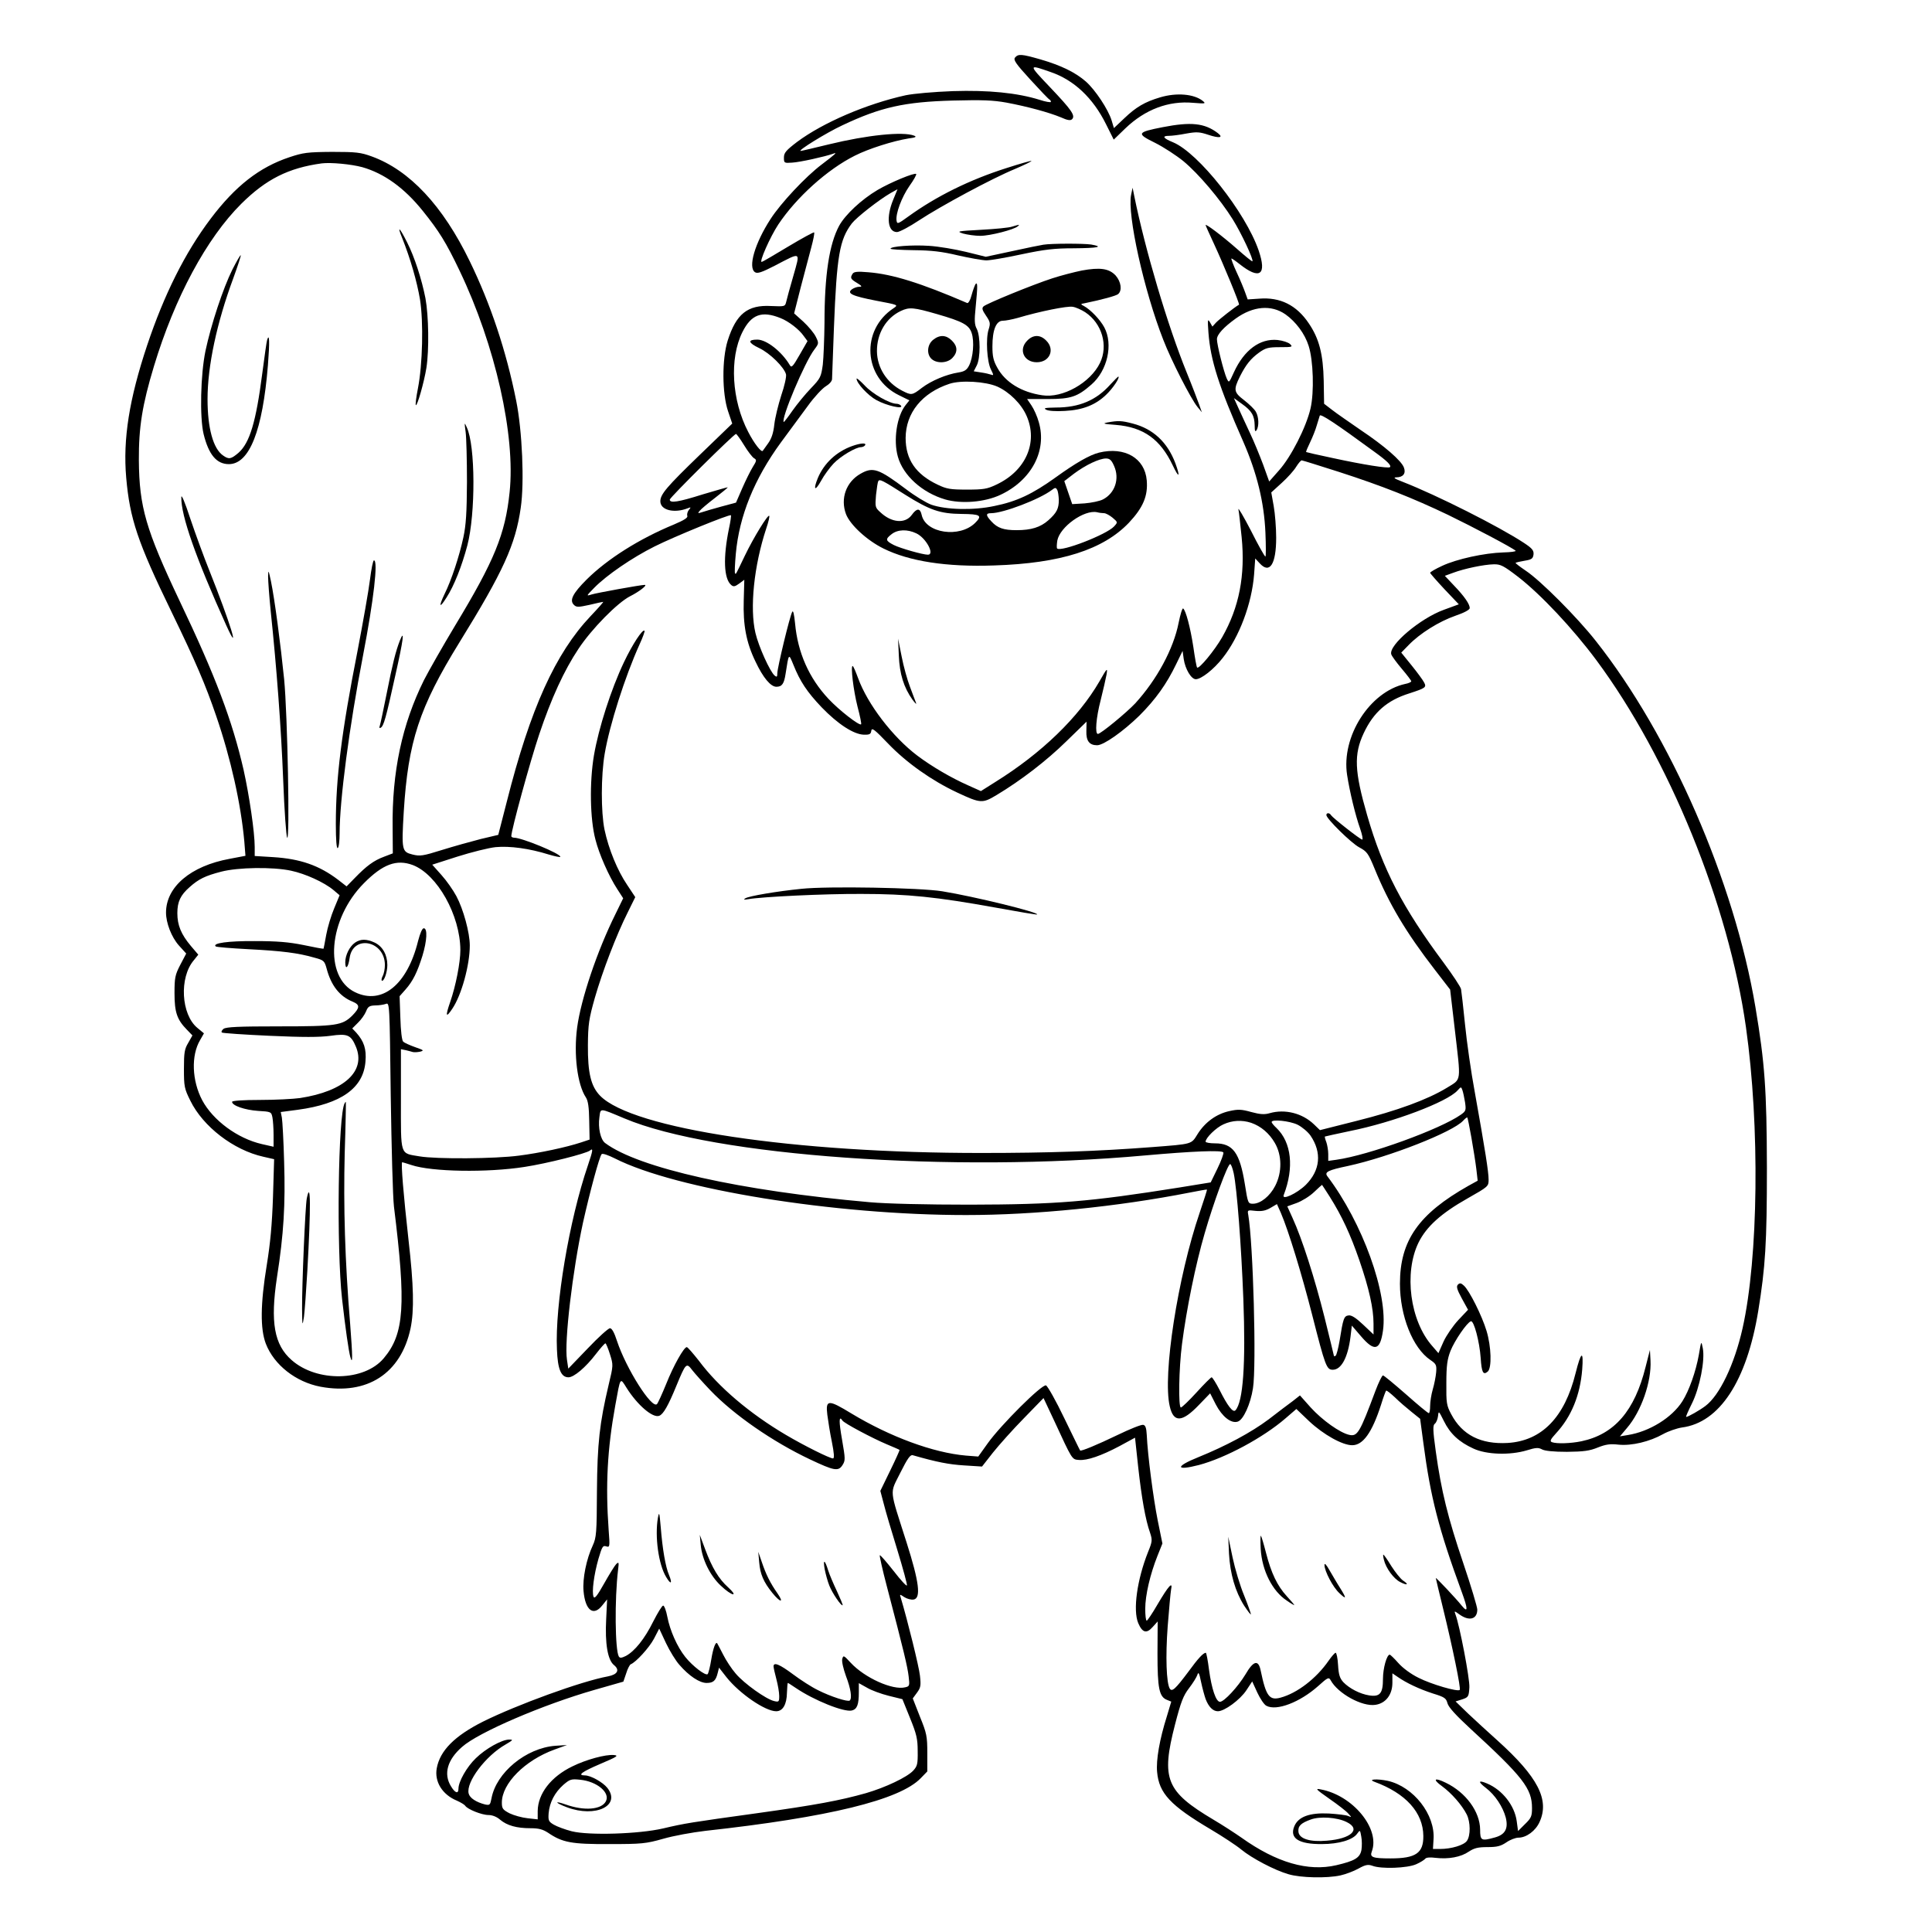 <?xml version="1.0" standalone="no"?>
<!DOCTYPE svg PUBLIC "-//W3C//DTD SVG 20010904//EN"
 "http://www.w3.org/TR/2001/REC-SVG-20010904/DTD/svg10.dtd">
<svg version="1.0" xmlns="http://www.w3.org/2000/svg"
 width="1024pt" height="1024pt" viewBox="0 0 1024 1024"
 preserveAspectRatio="xMidYMid meet">
<g transform="translate(0,1024) scale(0.1,-0.1)"
fill="#000000" stroke="none">
<path d="M5380 9935 c-10 -12 3 -32 81 -117 52 -57 97 -104 102 -106 4 -2 7
-7 7 -12 0 -4 -27 0 -60 11 -119 37 -271 52 -460 46 -102 -4 -206 -13 -250
-22 -208 -46 -438 -145 -575 -247 -59 -45 -70 -58 -70 -83 0 -29 1 -30 43 -27
41 2 175 32 217 47 26 10 15 0 -60 -57 -85 -64 -217 -205 -271 -289 -83 -128
-121 -257 -82 -282 13 -8 35 -1 105 35 142 74 135 77 98 -54 -18 -62 -35 -124
-38 -138 -6 -25 -8 -25 -80 -22 -125 7 -185 -42 -230 -183 -31 -99 -30 -281 2
-375 l22 -65 -171 -165 c-177 -171 -210 -210 -210 -247 0 -47 73 -65 145 -37
18 7 18 6 6 -9 -7 -9 -11 -23 -8 -31 4 -10 -17 -23 -71 -46 -184 -76 -352
-182 -463 -292 -73 -73 -92 -110 -67 -134 13 -13 23 -13 82 0 37 9 70 16 73
16 3 0 -27 -34 -67 -76 -186 -197 -319 -489 -444 -984 l-45 -175 -93 -22 c-51
-13 -144 -39 -205 -58 -102 -32 -117 -34 -157 -24 -56 14 -58 23 -46 226 23
372 82 553 295 898 233 377 297 518 325 713 20 134 8 409 -24 568 -53 265
-136 513 -246 739 -143 295 -319 483 -520 556 -58 21 -81 24 -210 24 -130 -1
-153 -4 -225 -28 -160 -53 -288 -153 -419 -327 -135 -179 -246 -401 -336 -670
-95 -285 -129 -497 -111 -702 19 -217 60 -341 241 -713 126 -260 179 -383 236
-550 77 -224 131 -466 149 -665 l6 -76 -84 -16 c-207 -38 -337 -149 -337 -285
0 -55 29 -130 68 -174 l39 -43 -31 -59 c-28 -54 -31 -69 -31 -151 0 -101 13
-140 66 -194 l29 -30 -22 -39 c-20 -33 -23 -52 -23 -138 0 -93 2 -105 34 -169
67 -137 229 -262 387 -297 l57 -13 -6 -200 c-5 -145 -14 -245 -33 -361 -34
-208 -35 -338 -5 -417 44 -113 159 -203 290 -228 247 -46 426 70 477 309 20
96 17 228 -11 472 -26 234 -41 409 -33 409 2 0 24 -7 49 -15 107 -36 401 -41
599 -10 118 18 328 71 347 87 18 15 16 1 -11 -79 -99 -290 -175 -741 -164
-976 4 -105 22 -147 61 -147 29 0 91 52 146 124 24 31 46 56 50 56 3 0 14 -26
24 -58 18 -57 18 -58 -7 -162 -48 -203 -60 -309 -62 -565 -1 -221 -3 -244 -22
-286 -34 -72 -55 -177 -49 -242 9 -103 53 -136 100 -75 l25 31 -5 -104 c-7
-131 8 -217 41 -244 32 -26 20 -50 -31 -60 -142 -26 -484 -151 -663 -240 -151
-76 -228 -154 -245 -247 -13 -71 29 -140 107 -172 20 -9 40 -21 44 -27 11 -18
87 -49 123 -49 20 0 44 -9 62 -25 37 -31 88 -45 161 -45 44 0 65 -6 93 -24 76
-52 125 -61 325 -60 171 0 193 2 285 28 55 16 155 34 223 42 655 72 1031 164
1142 279 l35 36 0 97 c0 89 -3 105 -39 193 l-38 97 22 30 c20 27 22 38 16 91
-5 47 -65 290 -102 414 -6 18 -5 18 19 2 14 -9 36 -15 49 -13 41 6 30 93 -37
303 -93 292 -90 254 -33 369 38 76 53 97 66 93 129 -37 192 -49 272 -54 l95
-6 58 74 c32 40 105 122 163 181 l105 108 55 -117 c98 -212 95 -208 132 -211
44 -4 119 22 217 74 l81 44 17 -158 c18 -161 38 -277 63 -347 12 -37 12 -45
-11 -101 -58 -146 -81 -308 -52 -377 22 -51 44 -57 76 -21 l27 30 -1 -171 c0
-184 9 -229 51 -245 l22 -9 -23 -77 c-39 -123 -58 -233 -52 -296 10 -113 71
-178 284 -304 64 -38 137 -86 162 -107 56 -46 177 -110 251 -131 64 -19 203
-22 275 -6 27 6 70 22 95 36 38 21 51 23 74 15 46 -18 185 -13 232 8 23 10 44
24 48 29 4 7 26 9 55 5 69 -8 134 4 176 33 29 19 49 24 99 24 51 0 70 5 100
25 20 14 49 25 64 25 42 0 91 36 112 83 54 118 -9 239 -223 432 -49 44 -119
108 -156 143 l-66 64 35 11 c33 11 35 15 38 63 3 45 -52 331 -74 388 -7 19 -6
19 23 -2 51 -36 93 -24 93 27 0 13 -33 124 -74 245 -82 242 -117 384 -146 593
-16 115 -16 139 -5 147 8 6 15 25 17 41 3 29 4 27 31 -27 33 -67 80 -111 157
-146 69 -32 193 -36 283 -9 48 15 61 15 80 5 14 -8 60 -13 132 -13 89 1 120 5
164 23 43 17 66 20 110 15 69 -7 165 16 236 56 27 15 73 31 100 35 199 26 343
246 404 617 38 234 46 360 46 759 -1 415 -11 555 -61 853 -112 664 -449 1438
-846 1940 -100 127 -294 321 -371 372 -31 21 -56 40 -54 42 3 2 24 7 48 11 37
6 44 11 47 33 2 21 -6 32 -50 61 -132 87 -461 253 -643 324 -44 17 -53 23 -34
24 36 0 52 21 40 52 -13 36 -104 115 -228 198 -59 41 -128 88 -152 107 l-43
33 -2 122 c-3 141 -24 223 -79 304 -65 97 -152 140 -263 131 l-61 -4 -13 36
c-7 20 -27 69 -46 109 -18 39 -30 72 -27 72 3 0 22 -13 42 -29 108 -86 147
-59 102 72 -70 202 -319 517 -454 573 -52 21 -60 34 -21 34 15 0 56 5 91 12
56 10 71 9 119 -7 57 -19 81 -15 48 10 -70 53 -142 60 -291 31 -138 -27 -141
-34 -41 -83 46 -23 113 -67 150 -97 81 -67 196 -203 262 -309 45 -72 112 -215
104 -222 -2 -2 -39 28 -83 67 -75 66 -165 134 -165 125 0 -3 21 -49 46 -103
47 -101 136 -316 131 -319 -22 -12 -107 -79 -122 -95 l-19 -21 -13 23 c-12 20
-13 14 -8 -55 11 -147 55 -285 185 -579 72 -165 110 -320 117 -480 3 -71 3
-128 0 -128 -4 0 -39 62 -77 138 -39 75 -69 126 -66 112 3 -14 10 -80 17 -147
20 -202 -13 -372 -103 -530 -40 -70 -123 -171 -133 -161 -3 2 -12 52 -20 109
-16 104 -40 194 -54 204 -5 2 -15 -32 -24 -76 -27 -138 -115 -301 -230 -427
-46 -49 -183 -162 -198 -162 -16 0 -10 84 15 180 13 52 27 113 31 135 6 38 3
35 -38 -37 -110 -190 -306 -380 -552 -533 l-76 -48 -69 31 c-88 39 -191 99
-268 157 -131 99 -264 273 -314 411 -13 35 -25 64 -29 64 -11 0 4 -128 26
-215 13 -49 22 -92 19 -94 -9 -9 -117 75 -173 135 -103 110 -163 245 -177 400
-5 49 -10 71 -15 61 -13 -22 -79 -297 -79 -325 0 -20 -3 -22 -14 -13 -25 21
-85 154 -102 226 -31 132 -8 356 57 553 12 35 19 65 16 68 -7 8 -83 -115 -129
-211 -51 -106 -47 -99 -52 -94 -3 2 -1 49 4 104 18 200 98 397 239 590 45 61
109 148 143 194 33 46 76 92 94 103 20 12 34 28 34 39 0 11 5 133 10 272 15
384 30 467 95 553 25 32 142 124 206 161 l36 20 -23 -56 c-38 -92 -29 -171 20
-171 13 0 66 28 117 62 114 75 386 222 510 273 49 21 88 40 86 42 -2 2 -62
-15 -133 -38 -195 -62 -371 -149 -519 -256 -55 -40 -60 -42 -63 -23 -6 37 27
125 68 184 23 32 39 61 36 64 -9 8 -135 -44 -205 -85 -86 -51 -171 -131 -203
-189 -53 -98 -78 -262 -78 -516 -1 -84 -5 -184 -9 -221 -9 -64 -12 -72 -63
-125 -30 -31 -74 -85 -98 -119 -24 -35 -45 -61 -46 -60 -16 16 112 319 162
384 24 32 25 34 8 68 -9 19 -39 55 -66 80 l-49 44 35 138 c20 76 45 171 56
212 11 41 18 76 15 79 -2 3 -64 -31 -136 -74 -73 -44 -136 -81 -141 -82 -18
-7 44 133 87 198 96 144 260 292 406 365 73 37 203 78 284 91 39 5 45 9 30 15
-59 23 -250 3 -451 -46 -78 -19 -146 -35 -150 -35 -20 0 137 97 221 136 203
96 329 124 585 131 157 4 213 2 285 -11 112 -21 225 -52 288 -78 35 -16 51
-18 59 -10 19 19 -2 49 -117 170 -116 122 -116 122 4 80 123 -42 224 -137 293
-276 l41 -82 61 59 c105 101 230 148 360 136 65 -5 69 -5 51 10 -46 37 -139
45 -226 19 -81 -24 -127 -51 -189 -110 l-56 -53 -12 40 c-18 59 -87 163 -137
207 -55 48 -130 85 -240 117 -101 29 -118 30 -135 10z m-3460 -581 c116 -33
223 -110 321 -232 86 -107 123 -166 195 -317 189 -395 297 -873 265 -1174 -23
-223 -81 -363 -289 -707 -66 -110 -140 -240 -165 -289 -116 -234 -170 -486
-166 -784 l1 -134 -47 -18 c-54 -20 -93 -49 -154 -112 l-44 -45 -45 35 c-100
76 -200 111 -344 120 l-98 6 0 48 c0 78 -29 274 -59 409 -60 261 -149 497
-339 895 -179 378 -214 498 -216 745 -1 175 18 294 80 499 110 364 279 678
463 861 131 130 250 190 426 214 48 6 155 -4 215 -20z m4893 -780 c55 -39 103
-103 123 -167 25 -77 30 -246 10 -332 -23 -100 -104 -258 -167 -328 l-52 -59
-32 89 c-18 48 -49 124 -70 168 -21 44 -48 104 -61 132 l-24 53 43 -31 c52
-37 66 -62 67 -114 0 -30 3 -36 10 -25 14 21 12 71 -4 98 -7 13 -35 40 -62 61
-55 42 -57 55 -22 126 32 63 57 94 101 126 35 25 49 29 111 29 65 0 69 1 54
16 -9 9 -39 19 -67 22 -93 9 -177 -53 -231 -171 -26 -57 -26 -58 -38 -33 -16
36 -52 179 -52 208 0 25 36 64 100 110 92 66 188 74 263 22z m-2676 -20 c43
-17 99 -60 123 -95 l20 -27 -42 -73 c-36 -63 -43 -70 -52 -54 -42 71 -123 135
-172 135 -53 0 -49 -17 10 -45 57 -27 132 -101 142 -139 3 -12 -8 -62 -25
-111 -16 -50 -33 -119 -37 -155 -5 -46 -15 -75 -33 -100 -14 -19 -26 -37 -28
-39 -7 -11 -45 37 -77 99 -88 168 -101 390 -31 530 47 94 103 114 202 74z
m3144 -706 c71 -51 95 -75 86 -84 -8 -8 -141 13 -302 48 -77 16 -141 31 -142
32 -2 2 8 25 21 52 13 27 29 67 35 89 7 22 14 46 16 52 4 12 84 -41 286 -189z
m-3337 32 c20 -33 44 -64 53 -69 14 -8 14 -13 -7 -46 -13 -21 -38 -72 -56
-113 l-33 -76 -78 -21 c-43 -12 -89 -25 -103 -30 -22 -7 -23 -6 -11 8 7 9 44
40 82 69 37 29 67 53 66 55 -2 1 -60 -16 -131 -37 -133 -42 -176 -48 -176 -28
0 11 339 347 351 348 3 0 23 -27 43 -60z m3152 -141 c229 -74 393 -139 579
-228 132 -64 341 -174 358 -190 4 -4 -25 -8 -65 -9 -101 -3 -247 -35 -324 -71
-35 -16 -64 -33 -64 -37 0 -3 34 -42 76 -87 l76 -80 -79 -29 c-125 -45 -294
-188 -279 -236 3 -10 29 -45 56 -77 28 -33 50 -62 50 -66 0 -4 -15 -11 -32
-14 -188 -41 -340 -279 -308 -483 14 -90 44 -214 69 -284 11 -32 16 -58 11
-58 -10 0 -155 114 -165 129 -8 14 -25 14 -25 1 0 -19 131 -148 174 -171 41
-22 48 -31 82 -114 76 -186 166 -337 319 -535 l81 -105 24 -205 c34 -294 38
-266 -42 -316 -102 -62 -262 -121 -478 -175 l-194 -49 -31 30 c-62 60 -154 83
-235 60 -27 -8 -50 -7 -98 6 -53 15 -71 15 -116 5 -69 -15 -129 -59 -168 -121
-35 -56 -24 -53 -243 -70 -288 -22 -548 -31 -900 -31 -996 -1 -1852 128 -2024
303 -49 50 -66 121 -65 268 1 111 5 139 37 252 40 139 114 333 175 454 l39 79
-43 65 c-51 75 -98 189 -120 293 -19 93 -19 285 1 402 26 153 107 407 185 580
17 37 29 70 26 72 -10 10 -64 -72 -109 -167 -68 -143 -134 -348 -159 -494 -24
-142 -21 -337 8 -446 19 -76 71 -194 116 -263 l31 -48 -41 -84 c-97 -195 -183
-451 -203 -601 -19 -142 1 -302 46 -370 12 -18 17 -52 18 -125 l2 -99 -45 -15
c-79 -26 -219 -56 -329 -70 -126 -17 -439 -19 -527 -4 -106 18 -99 -2 -99 303
l0 265 25 -5 c14 -3 31 -8 38 -10 8 -2 25 -1 39 2 22 6 19 8 -27 24 -28 10
-57 23 -63 29 -7 7 -13 56 -15 127 l-4 114 31 35 c40 45 63 93 90 179 24 79
28 146 7 146 -8 0 -19 -25 -30 -67 -57 -232 -191 -341 -334 -272 -167 81 -142
388 47 578 100 101 173 128 259 96 130 -50 251 -266 252 -450 0 -66 -24 -190
-54 -276 -26 -75 -23 -87 11 -36 49 72 93 232 93 336 0 67 -34 192 -71 261
-17 32 -52 82 -79 112 l-49 55 134 43 c73 23 164 46 202 50 75 7 179 -7 281
-39 34 -10 62 -16 62 -12 0 17 -204 101 -245 101 -8 0 -15 4 -15 8 0 32 99
394 148 540 64 191 132 339 208 453 70 106 207 245 274 279 48 24 94 60 77 60
-21 0 -258 -43 -282 -51 -29 -9 -28 -8 15 36 66 67 200 159 320 219 106 53
398 172 404 165 2 -2 -2 -33 -10 -69 -32 -155 -28 -268 12 -301 12 -10 20 -8
42 8 l27 20 -3 -109 c-4 -130 13 -223 62 -324 41 -87 81 -134 111 -134 30 0
41 16 49 70 17 109 16 108 41 47 36 -90 73 -145 150 -226 86 -89 169 -143 223
-145 31 -1 38 3 40 21 3 18 17 7 90 -69 97 -101 230 -195 364 -258 126 -59
135 -59 210 -14 130 78 265 182 369 284 l108 105 -1 -49 c-2 -53 16 -76 57
-76 35 0 139 74 224 157 87 87 145 169 195 273 l34 70 6 -43 c8 -54 40 -107
64 -107 29 0 96 53 142 112 88 111 155 288 167 444 l6 84 24 -26 c53 -58 87
-4 87 136 0 52 -6 128 -13 167 l-13 73 56 51 c30 27 65 66 76 85 12 19 25 34
29 34 5 0 93 -28 197 -61z m951 -557 c121 -94 289 -273 414 -441 385 -519 701
-1294 793 -1946 74 -524 66 -1221 -18 -1595 -43 -192 -122 -356 -197 -412 -32
-24 -92 -58 -102 -58 -3 0 11 32 30 70 42 84 71 232 58 295 -8 40 -8 40 -21
-37 -16 -88 -51 -188 -87 -245 -55 -87 -175 -161 -289 -179 l-42 -7 37 44 c76
88 131 246 125 358 l-3 56 -23 -90 c-58 -233 -165 -357 -340 -394 -58 -12
-131 -14 -156 -5 -13 5 -9 14 22 48 81 88 127 201 138 337 8 105 -6 97 -35
-19 -58 -235 -180 -359 -360 -370 -142 -8 -241 42 -299 152 -25 47 -27 59 -26
166 0 93 5 126 22 170 22 55 87 150 108 157 16 5 46 -108 52 -195 5 -76 13
-92 37 -72 23 19 19 134 -6 216 -24 80 -91 214 -120 240 -15 14 -22 15 -32 5
-9 -10 -5 -25 21 -73 l33 -60 -51 -54 c-28 -30 -64 -82 -79 -115 l-27 -61 -32
37 c-119 134 -152 389 -73 550 42 84 119 154 259 233 111 63 112 64 112 100 0
40 -18 155 -73 462 -20 107 -43 269 -52 360 -9 91 -19 175 -21 187 -2 12 -44
75 -92 140 -218 293 -323 495 -406 783 -67 232 -71 321 -18 434 52 111 124
174 242 211 86 28 92 32 78 58 -6 12 -36 53 -66 90 l-55 68 39 40 c60 62 161
125 247 155 47 16 77 32 77 41 0 21 -29 63 -83 119 l-49 52 44 16 c58 22 163
44 215 45 36 1 52 -7 130 -67z m-6504 -1557 c75 -16 175 -61 225 -103 l32 -27
-29 -70 c-16 -38 -35 -101 -42 -140 -7 -38 -13 -71 -14 -73 -2 -2 -49 7 -106
19 -79 16 -141 21 -259 21 -142 1 -225 -11 -207 -28 3 -4 82 -10 174 -15 177
-9 264 -20 350 -45 49 -13 53 -17 64 -57 24 -91 69 -148 138 -176 40 -17 39
-32 -2 -74 -53 -52 -84 -57 -389 -57 -214 0 -278 -3 -293 -13 -10 -8 -14 -17
-8 -20 5 -3 118 -11 252 -17 176 -8 265 -8 323 0 90 13 108 5 134 -57 55 -130
-61 -237 -296 -273 -36 -5 -131 -10 -212 -10 -90 0 -148 -4 -148 -10 0 -20 67
-43 137 -48 70 -4 71 -5 77 -35 3 -16 6 -58 6 -92 l0 -63 -62 14 c-130 30
-259 126 -316 232 -55 104 -60 238 -11 320 l20 35 -35 29 c-86 71 -97 266 -19
358 l24 30 -40 47 c-51 61 -71 109 -71 173 0 61 17 96 65 138 48 43 83 60 168
82 89 23 272 26 370 5z m545 -1780 c65 -523 55 -675 -54 -804 -103 -123 -354
-128 -488 -10 -93 81 -114 201 -78 439 36 229 45 388 38 610 -3 113 -9 219
-12 236 l-6 30 91 12 c229 31 347 115 358 255 6 67 -8 108 -49 154 l-21 22 30
30 c17 16 36 43 43 60 10 26 18 31 49 32 20 0 45 4 56 8 20 8 20 3 26 -488 4
-273 11 -536 17 -586z m5677 553 c6 -42 5 -47 -22 -66 -109 -77 -489 -215
-660 -239 l-43 -6 0 36 c0 20 -5 48 -10 63 -6 15 -9 28 -8 30 2 1 61 14 132
29 230 46 516 154 571 215 19 21 19 21 26 2 4 -11 10 -40 14 -64z m-4455 -86
c474 -200 1735 -289 2760 -196 247 22 406 29 414 16 3 -5 -11 -44 -31 -85
l-36 -74 -166 -27 c-478 -76 -650 -90 -1111 -91 -230 0 -443 5 -530 13 -684
60 -1226 181 -1403 314 -24 18 -38 81 -30 136 7 50 -3 51 133 -6z m4489 -103
c10 -57 22 -132 26 -166 l7 -61 -49 -27 c-264 -149 -363 -290 -363 -519 0
-171 68 -341 161 -404 31 -21 34 -27 31 -65 -2 -23 -10 -64 -18 -91 -8 -27
-14 -67 -14 -88 0 -21 -3 -38 -7 -38 -5 0 -59 45 -121 100 -63 55 -117 100
-122 100 -5 0 -23 -37 -40 -82 -83 -222 -95 -243 -139 -233 -49 11 -142 77
-204 145 l-57 64 -38 -30 c-22 -16 -79 -59 -128 -97 -92 -69 -226 -141 -374
-201 -122 -49 -120 -73 4 -41 140 37 341 145 459 247 l58 50 68 -65 c76 -71
176 -127 228 -127 57 0 105 66 153 215 12 39 24 72 27 74 2 3 22 -13 46 -35
23 -23 63 -57 88 -77 l46 -37 17 -127 c38 -289 81 -457 204 -792 33 -90 33
-112 0 -72 -30 38 -138 152 -138 147 0 -3 18 -76 39 -163 50 -204 95 -423 88
-430 -11 -11 -151 30 -218 64 -41 20 -84 52 -107 78 -22 25 -43 45 -46 45 -16
0 -36 -73 -36 -129 0 -76 -16 -96 -73 -87 -50 8 -105 37 -137 70 -19 21 -25
40 -28 91 -2 36 -8 65 -13 65 -4 0 -21 -19 -37 -42 -65 -94 -166 -172 -255
-196 -59 -16 -77 8 -105 143 -12 60 -38 54 -81 -20 -40 -66 -113 -145 -135
-145 -21 0 -44 68 -58 170 -6 49 -14 90 -17 90 -14 -1 -41 -30 -92 -100 -69
-92 -87 -109 -99 -90 -18 29 -23 171 -11 330 7 90 15 178 18 195 10 46 -13 21
-72 -79 -27 -47 -53 -85 -57 -86 -5 0 -8 29 -8 63 0 72 26 183 65 281 l26 65
-25 123 c-23 116 -53 343 -58 453 -2 37 -7 51 -19 53 -10 2 -70 -22 -134 -53
-112 -54 -195 -88 -200 -83 -2 2 -39 79 -84 171 -44 92 -88 170 -97 174 -21 8
-239 -209 -309 -307 l-50 -70 -65 5 c-174 15 -403 100 -607 223 -123 75 -138
75 -128 -7 4 -31 14 -95 24 -143 12 -60 14 -88 6 -88 -17 0 -152 67 -250 125
-190 112 -357 253 -461 393 -31 39 -59 72 -64 72 -15 0 -70 -97 -109 -195 -22
-54 -44 -102 -49 -107 -27 -27 -163 187 -212 335 -14 44 -27 67 -37 67 -9 0
-62 -48 -118 -107 l-103 -107 -7 47 c-15 96 30 473 85 727 36 161 87 351 99
363 5 5 36 -6 70 -23 323 -164 1164 -300 1861 -300 365 0 803 44 1185 119 50
10 91 17 92 16 2 -1 -16 -55 -38 -121 -117 -342 -198 -864 -159 -1028 20 -88
66 -85 154 7 l60 62 30 -59 c34 -65 81 -102 116 -91 30 9 68 93 81 177 19 119
1 769 -25 919 -5 26 -4 26 39 21 33 -3 53 1 79 16 l34 20 21 -47 c41 -96 110
-322 166 -541 69 -271 76 -290 109 -290 45 0 80 64 94 175 l7 59 49 -57 c71
-83 101 -75 116 30 28 195 -108 572 -295 819 -16 22 4 32 109 54 221 48 556
180 611 240 10 11 20 19 22 17 2 -2 12 -51 22 -108z m-1168 80 c52 -18 96 -55
126 -107 38 -65 39 -155 2 -227 -28 -55 -78 -95 -118 -95 -26 0 -27 2 -43 104
-27 167 -63 216 -158 216 -27 0 -50 4 -50 9 0 20 56 75 95 92 46 21 97 24 146
8z m246 -10 c24 -12 55 -38 69 -58 61 -90 52 -184 -25 -261 -47 -46 -129 -84
-117 -54 56 146 41 279 -38 355 -14 13 -26 27 -26 32 0 16 95 6 137 -14z
m-338 -258 c17 -81 40 -379 51 -666 13 -345 -1 -546 -42 -590 -13 -14 -42 24
-84 108 -19 37 -38 67 -42 67 -4 0 -40 -36 -80 -80 -40 -44 -78 -80 -83 -80
-14 0 -11 206 6 337 24 186 72 422 120 586 47 163 122 367 135 367 5 0 13 -22
19 -49z m509 -124 c64 -102 109 -198 157 -337 52 -151 75 -256 75 -336 l0 -57
-55 52 c-39 37 -62 51 -77 49 -25 -3 -29 -16 -48 -135 -7 -40 -16 -75 -21 -79
-5 -3 -9 -3 -9 0 0 3 -23 95 -50 205 -52 207 -119 416 -169 525 l-28 62 50 18
c27 10 68 35 91 57 22 21 42 39 43 39 0 0 19 -28 41 -63z m-3283 -1026 c123
-129 331 -273 528 -366 127 -60 150 -65 172 -31 16 25 16 32 -2 136 -17 97
-17 130 2 101 8 -14 159 -94 235 -126 36 -15 66 -28 68 -30 1 -1 -21 -51 -50
-110 l-52 -107 18 -68 c9 -37 42 -148 72 -245 30 -98 53 -183 51 -188 -2 -6
-34 29 -71 77 -38 48 -70 85 -73 83 -2 -3 14 -76 37 -163 92 -351 110 -428
116 -479 6 -49 5 -53 -18 -58 -66 -17 -215 50 -289 130 -37 40 -39 41 -45 20
-3 -14 6 -52 20 -91 25 -65 33 -116 20 -129 -9 -9 -102 21 -169 55 -33 16 -92
54 -132 84 -71 53 -103 66 -103 42 0 -7 7 -38 15 -68 8 -30 15 -70 15 -89 0
-31 -2 -33 -27 -27 -43 10 -159 93 -203 145 -22 25 -52 71 -67 101 -16 30 -29
57 -31 59 -8 14 -22 -23 -32 -84 -6 -38 -15 -73 -19 -78 -11 -11 -81 43 -119
91 -43 54 -81 140 -95 213 -6 32 -16 59 -22 59 -6 0 -29 -38 -53 -85 -45 -91
-98 -157 -145 -182 -23 -11 -31 -12 -37 -3 -20 33 -23 304 -4 460 5 40 4 43
-10 30 -8 -8 -37 -55 -64 -103 -37 -66 -51 -83 -56 -70 -10 25 2 117 26 201
19 64 23 72 41 66 19 -6 20 -3 13 87 -17 237 -7 428 35 659 28 155 25 150 60
94 58 -92 139 -161 173 -148 22 8 48 54 91 159 50 121 53 124 84 83 14 -18 57
-66 96 -107z m-164 -1455 c51 -59 107 -96 144 -96 36 0 49 12 59 53 l7 28 39
-50 c70 -88 206 -181 264 -181 35 0 56 36 57 98 1 29 3 52 5 52 2 0 20 -12 41
-26 97 -66 256 -130 298 -120 28 7 37 31 37 97 l0 48 43 -24 c23 -14 75 -33
115 -43 l73 -18 40 -99 c35 -86 41 -111 41 -177 1 -68 -2 -79 -24 -103 -33
-35 -147 -89 -250 -119 -138 -39 -267 -63 -575 -106 -354 -49 -386 -54 -500
-81 -129 -30 -395 -38 -485 -15 -35 9 -78 25 -95 35 -27 16 -30 22 -27 61 5
57 32 109 78 150 35 30 42 32 89 27 90 -9 161 -69 136 -115 -24 -44 -115 -51
-213 -16 -63 22 -57 9 7 -15 152 -57 288 9 214 103 -24 30 -88 66 -119 66 -42
0 -16 19 82 61 89 38 99 44 72 47 -44 4 -147 -24 -220 -60 -114 -55 -183 -145
-184 -237 l0 -44 -54 6 c-29 3 -72 15 -95 26 -36 19 -41 25 -41 57 0 101 122
224 279 281 l66 24 -62 -4 c-155 -12 -313 -142 -338 -279 -7 -35 -9 -37 -34
-32 -47 12 -81 34 -87 58 -15 60 90 200 196 260 39 23 42 26 19 26 -39 0 -125
-48 -177 -99 -48 -46 -92 -124 -92 -161 0 -30 -18 -24 -40 13 -40 65 -19 140
59 208 86 77 429 224 701 302 l154 44 15 44 c7 24 19 46 24 48 28 11 98 88
123 135 l28 54 36 -77 c20 -42 52 -94 71 -115z m2789 -181 c16 -42 39 -65 65
-65 35 0 117 60 151 111 l31 47 27 -59 c15 -32 36 -64 48 -70 54 -29 177 18
274 104 52 47 57 49 67 31 38 -70 167 -141 237 -130 55 8 90 54 90 117 l0 50
28 -19 c46 -32 113 -64 187 -88 62 -19 70 -25 77 -52 6 -21 44 -63 121 -134
280 -257 327 -318 327 -421 0 -43 -4 -53 -37 -85 l-37 -37 -7 52 c-11 83 -76
166 -157 200 -47 20 -50 10 -7 -23 49 -37 91 -101 106 -158 14 -58 -3 -90 -58
-105 -72 -20 -78 -17 -78 42 -1 95 -76 197 -182 248 -61 30 -72 19 -19 -19 49
-36 104 -98 130 -149 20 -40 21 -112 1 -140 -16 -23 -83 -43 -142 -43 l-38 0
3 50 c10 132 -106 280 -242 311 -57 12 -109 9 -71 -5 166 -61 258 -163 259
-287 1 -91 -40 -119 -174 -119 -95 0 -111 6 -99 37 45 120 -101 298 -272 329
-30 6 -24 0 47 -50 45 -31 90 -66 100 -78 19 -21 19 -21 -1 -13 -11 5 -57 10
-101 13 -103 5 -163 -17 -184 -68 -26 -63 23 -95 146 -94 90 0 165 22 188 56
14 20 15 19 21 -16 4 -20 4 -52 1 -71 -8 -42 -35 -58 -133 -81 -150 -35 -318
14 -503 146 -36 25 -102 68 -148 95 -252 150 -279 215 -204 505 31 120 44 153
74 192 20 26 40 58 44 70 6 19 10 12 20 -37 7 -33 18 -73 24 -90z m747 -652
c79 -38 25 -89 -104 -99 -90 -8 -147 10 -151 47 -3 30 12 46 65 65 48 18 140
12 190 -13z"/>
<path d="M2131 8980 c44 -110 79 -232 95 -327 19 -119 14 -345 -11 -472 -9
-46 -14 -85 -11 -88 7 -8 44 122 56 197 15 96 12 276 -5 369 -20 102 -58 219
-97 296 -40 80 -55 93 -27 25z"/>
<path d="M1231 8810 c-49 -99 -112 -289 -142 -430 -26 -126 -31 -351 -10 -440
27 -110 69 -160 134 -160 109 0 179 178 207 524 10 126 8 172 -4 135 -3 -8
-14 -88 -26 -179 -33 -255 -66 -367 -126 -420 -40 -34 -51 -36 -82 -14 -52 36
-82 145 -82 298 0 176 49 405 136 640 24 66 42 121 40 123 -2 3 -22 -32 -45
-77z"/>
<path d="M2468 7950 c4 -30 7 -149 7 -265 -1 -163 -5 -228 -19 -293 -21 -98
-63 -227 -100 -301 -32 -67 -27 -78 10 -19 41 63 82 168 111 277 44 169 43
529 -3 626 -13 29 -13 27 -6 -25z"/>
<path d="M961 7605 c-2 -98 77 -322 238 -679 79 -174 19 19 -89 289 -29 72
-74 195 -101 275 -29 89 -48 133 -48 115z"/>
<path d="M1961 7168 c-7 -57 -37 -227 -66 -378 -85 -432 -115 -673 -115 -918
0 -86 4 -131 10 -127 6 3 10 39 10 78 0 174 51 564 124 942 57 296 81 505 58
505 -5 0 -14 -46 -21 -102z"/>
<path d="M1421 7184 c0 -23 6 -106 14 -185 31 -296 55 -613 66 -894 6 -159 16
-297 21 -305 15 -25 2 655 -16 840 -19 187 -50 423 -70 520 -13 60 -14 62 -15
24z"/>
<path d="M2119 6844 c-22 -57 -38 -121 -69 -277 -17 -86 -34 -165 -37 -174 -4
-10 -2 -14 5 -10 16 10 27 49 77 276 43 190 51 253 24 185z"/>
<path d="M4247 5529 c-129 -13 -277 -38 -296 -50 -12 -7 -9 -9 14 -5 71 13
406 29 600 28 246 0 399 -16 709 -72 120 -22 221 -39 223 -37 11 11 -331 95
-503 123 -117 19 -608 28 -747 13z"/>
<path d="M1882 5244 c-29 -20 -52 -66 -52 -104 0 -44 16 -29 23 22 17 126 187
93 187 -37 0 -20 -5 -45 -11 -57 -6 -11 -8 -22 -6 -25 11 -10 30 43 30 82 0
54 -25 99 -67 119 -43 20 -75 20 -104 0z"/>
<path d="M1827 4393 c-35 -56 -44 -770 -14 -1038 18 -157 35 -277 44 -308 13
-46 12 4 -1 174 -28 340 -36 625 -29 907 5 149 7 272 6 272 -1 0 -4 -3 -6 -7z"/>
<path d="M1626 3888 c-8 -41 -26 -461 -25 -588 1 -89 2 -91 10 -40 4 30 12
141 18 245 19 337 18 487 -3 383z"/>
<path d="M6682 2030 c7 -115 62 -224 139 -274 21 -15 39 -25 39 -23 0 2 -18
23 -40 47 -50 55 -82 121 -110 230 -12 47 -24 87 -27 90 -3 3 -3 -29 -1 -70z"/>
<path d="M6514 2005 c6 -107 33 -200 80 -275 20 -30 36 -51 36 -46 0 5 -16 50
-36 100 -21 50 -48 140 -61 201 l-23 110 4 -90z"/>
<path d="M7335 1973 c10 -44 52 -101 86 -118 38 -20 49 -14 15 8 -13 9 -41 44
-62 77 -20 33 -39 60 -42 60 -2 0 -1 -12 3 -27z"/>
<path d="M7020 1945 c0 -32 45 -118 79 -149 38 -36 39 -29 4 27 -15 23 -39 65
-55 92 -18 32 -28 43 -28 30z"/>
<path d="M3487 2195 c-17 -99 3 -247 44 -314 25 -42 34 -35 15 11 -19 44 -35
140 -44 254 -7 78 -8 84 -15 49z"/>
<path d="M3714 2052 c7 -77 50 -164 107 -217 26 -25 55 -45 64 -45 9 0 -1 14
-26 37 -49 44 -85 103 -122 203 l-28 75 5 -53z"/>
<path d="M4024 1959 c5 -62 23 -104 69 -161 42 -52 64 -56 29 -5 -40 57 -62
102 -84 167 l-19 55 5 -56z"/>
<path d="M4371 1923 c5 -26 16 -66 25 -88 16 -40 63 -109 70 -103 2 2 -12 35
-30 74 -18 38 -39 87 -46 109 -18 59 -29 64 -19 8z"/>
<path d="M5995 9207 c-21 -104 68 -507 171 -769 42 -109 147 -314 181 -355
l23 -28 -14 40 c-8 22 -37 99 -66 170 -102 251 -220 650 -278 935 l-9 45 -8
-38z"/>
<path d="M5365 9039 c-16 -6 -91 -13 -165 -17 -127 -7 -132 -8 -95 -20 22 -6
63 -12 91 -12 51 0 180 33 199 51 11 10 10 10 -30 -2z"/>
<path d="M5530 8943 c-14 -2 -88 -17 -165 -34 l-140 -30 -105 26 c-58 14 -146
29 -196 32 -91 6 -204 -3 -204 -15 0 -4 55 -7 123 -8 94 -1 148 -7 236 -28 62
-14 130 -26 149 -26 20 0 103 14 186 32 123 26 175 32 278 32 128 1 161 8 91
20 -40 6 -211 6 -253 -1z"/>
<path d="M5733 8806 c-39 -8 -109 -26 -155 -41 -105 -34 -349 -134 -365 -149
-10 -9 -7 -20 13 -49 23 -34 24 -41 14 -73 -16 -48 -9 -171 12 -212 15 -30 15
-33 2 -28 -9 3 -33 9 -55 12 l-38 6 16 31 c20 39 20 155 0 194 -12 22 -13 46
-6 113 11 114 11 136 0 125 -4 -6 -14 -32 -21 -58 -7 -28 -18 -46 -24 -43
-246 106 -396 153 -524 163 -57 5 -76 3 -83 -8 -14 -22 -11 -28 24 -49 26 -16
28 -20 11 -20 -11 0 -28 -6 -38 -13 -30 -22 0 -36 129 -61 116 -22 117 -22 92
-39 -177 -116 -161 -370 28 -462 l55 -27 -20 -25 c-47 -59 -66 -186 -41 -274
28 -99 128 -190 250 -226 86 -25 210 -15 293 24 165 77 248 234 204 385 -8 30
-26 70 -39 89 l-23 34 110 0 c122 0 157 12 231 77 85 74 116 213 68 303 -22
41 -73 94 -108 113 -19 10 -19 11 5 15 92 19 165 39 176 48 23 19 16 66 -13
99 -35 37 -82 44 -180 26z m19 -221 c89 -59 123 -177 78 -269 -51 -105 -198
-188 -306 -171 -110 16 -196 69 -238 146 -21 37 -26 61 -26 113 0 88 20 136
55 136 15 0 50 7 79 15 118 35 263 64 291 59 16 -2 47 -16 67 -29z m-785 -10
c135 -39 169 -57 183 -100 15 -45 8 -130 -14 -173 -12 -23 -24 -31 -55 -36
-65 -10 -145 -44 -194 -81 -53 -41 -56 -41 -105 -16 -82 42 -133 122 -134 209
-1 94 48 177 127 214 45 21 67 19 192 -17z m319 -384 c64 -29 127 -91 155
-155 62 -141 -4 -292 -161 -365 -48 -23 -68 -26 -155 -26 -87 0 -107 3 -155
26 -116 55 -170 133 -170 248 1 133 87 239 233 287 61 20 191 12 253 -15z"/>
<path d="M5445 8435 c-48 -47 -19 -115 50 -115 69 0 98 68 50 115 -31 32 -69
32 -100 0z"/>
<path d="M4946 8439 c-32 -25 -36 -77 -8 -102 28 -25 84 -22 110 6 29 30 28
62 -3 92 -30 30 -64 32 -99 4z"/>
<path d="M5885 8202 c-75 -84 -165 -122 -289 -122 -56 -1 -67 -3 -52 -11 11
-7 51 -10 100 -7 96 5 163 32 219 86 35 33 73 90 65 96 -2 1 -21 -18 -43 -42z"/>
<path d="M4540 8233 c0 -24 61 -90 106 -114 53 -29 142 -49 130 -30 -4 6 -15
11 -24 11 -36 0 -129 53 -169 97 -24 25 -43 41 -43 36z"/>
<path d="M5870 8001 c-29 -6 -21 -8 44 -13 147 -12 236 -76 302 -215 33 -70
41 -63 14 11 -42 112 -118 183 -226 211 -61 16 -77 16 -134 6z"/>
<path d="M4517 7876 c-84 -30 -149 -91 -182 -169 -26 -63 -16 -74 16 -17 16
30 47 72 67 93 37 39 118 87 146 87 8 0 18 5 21 10 9 14 -23 12 -68 -4z"/>
<path d="M5825 7841 c-49 -12 -124 -55 -228 -130 -125 -90 -208 -129 -327
-153 -112 -24 -256 -20 -334 7 -27 10 -88 47 -135 83 -144 108 -174 119 -240
81 -76 -43 -108 -131 -77 -214 22 -57 111 -139 198 -182 137 -68 334 -99 587
-90 353 11 579 84 715 227 75 80 101 142 94 224 -10 118 -117 180 -253 147z
m80 -71 c30 -67 5 -144 -59 -177 -17 -9 -61 -18 -97 -21 l-66 -4 -21 61 -21
61 52 40 c62 46 132 79 168 80 21 0 30 -8 44 -40z m-1106 -153 c129 -81 184
-100 298 -101 100 -1 111 -8 72 -47 -82 -82 -263 -56 -284 42 -8 37 -26 37
-53 -1 -35 -47 -107 -41 -166 15 -28 25 -28 29 -23 91 4 36 9 69 12 74 8 12
21 5 144 -73z m813 -26 c0 -47 -11 -69 -56 -109 -42 -37 -91 -52 -168 -52 -68
0 -101 11 -133 46 -31 33 -31 44 -2 44 64 0 256 73 322 123 17 13 21 14 28 1
5 -8 8 -32 9 -53z m240 -71 c9 0 29 -11 45 -24 28 -24 28 -24 8 -46 -39 -43
-281 -137 -302 -117 -3 3 -2 22 1 42 14 73 143 165 211 150 11 -3 28 -5 37 -5z
m-995 -107 c51 -24 99 -113 61 -113 -27 0 -146 34 -180 51 -45 23 -47 31 -12
58 32 25 83 27 131 4z"/>
<path d="M4764 6765 c4 -97 26 -168 72 -233 15 -20 23 -28 19 -17 -4 11 -19
49 -32 85 -14 36 -34 108 -44 160 l-19 95 4 -90z"/>
</g>
</svg>
